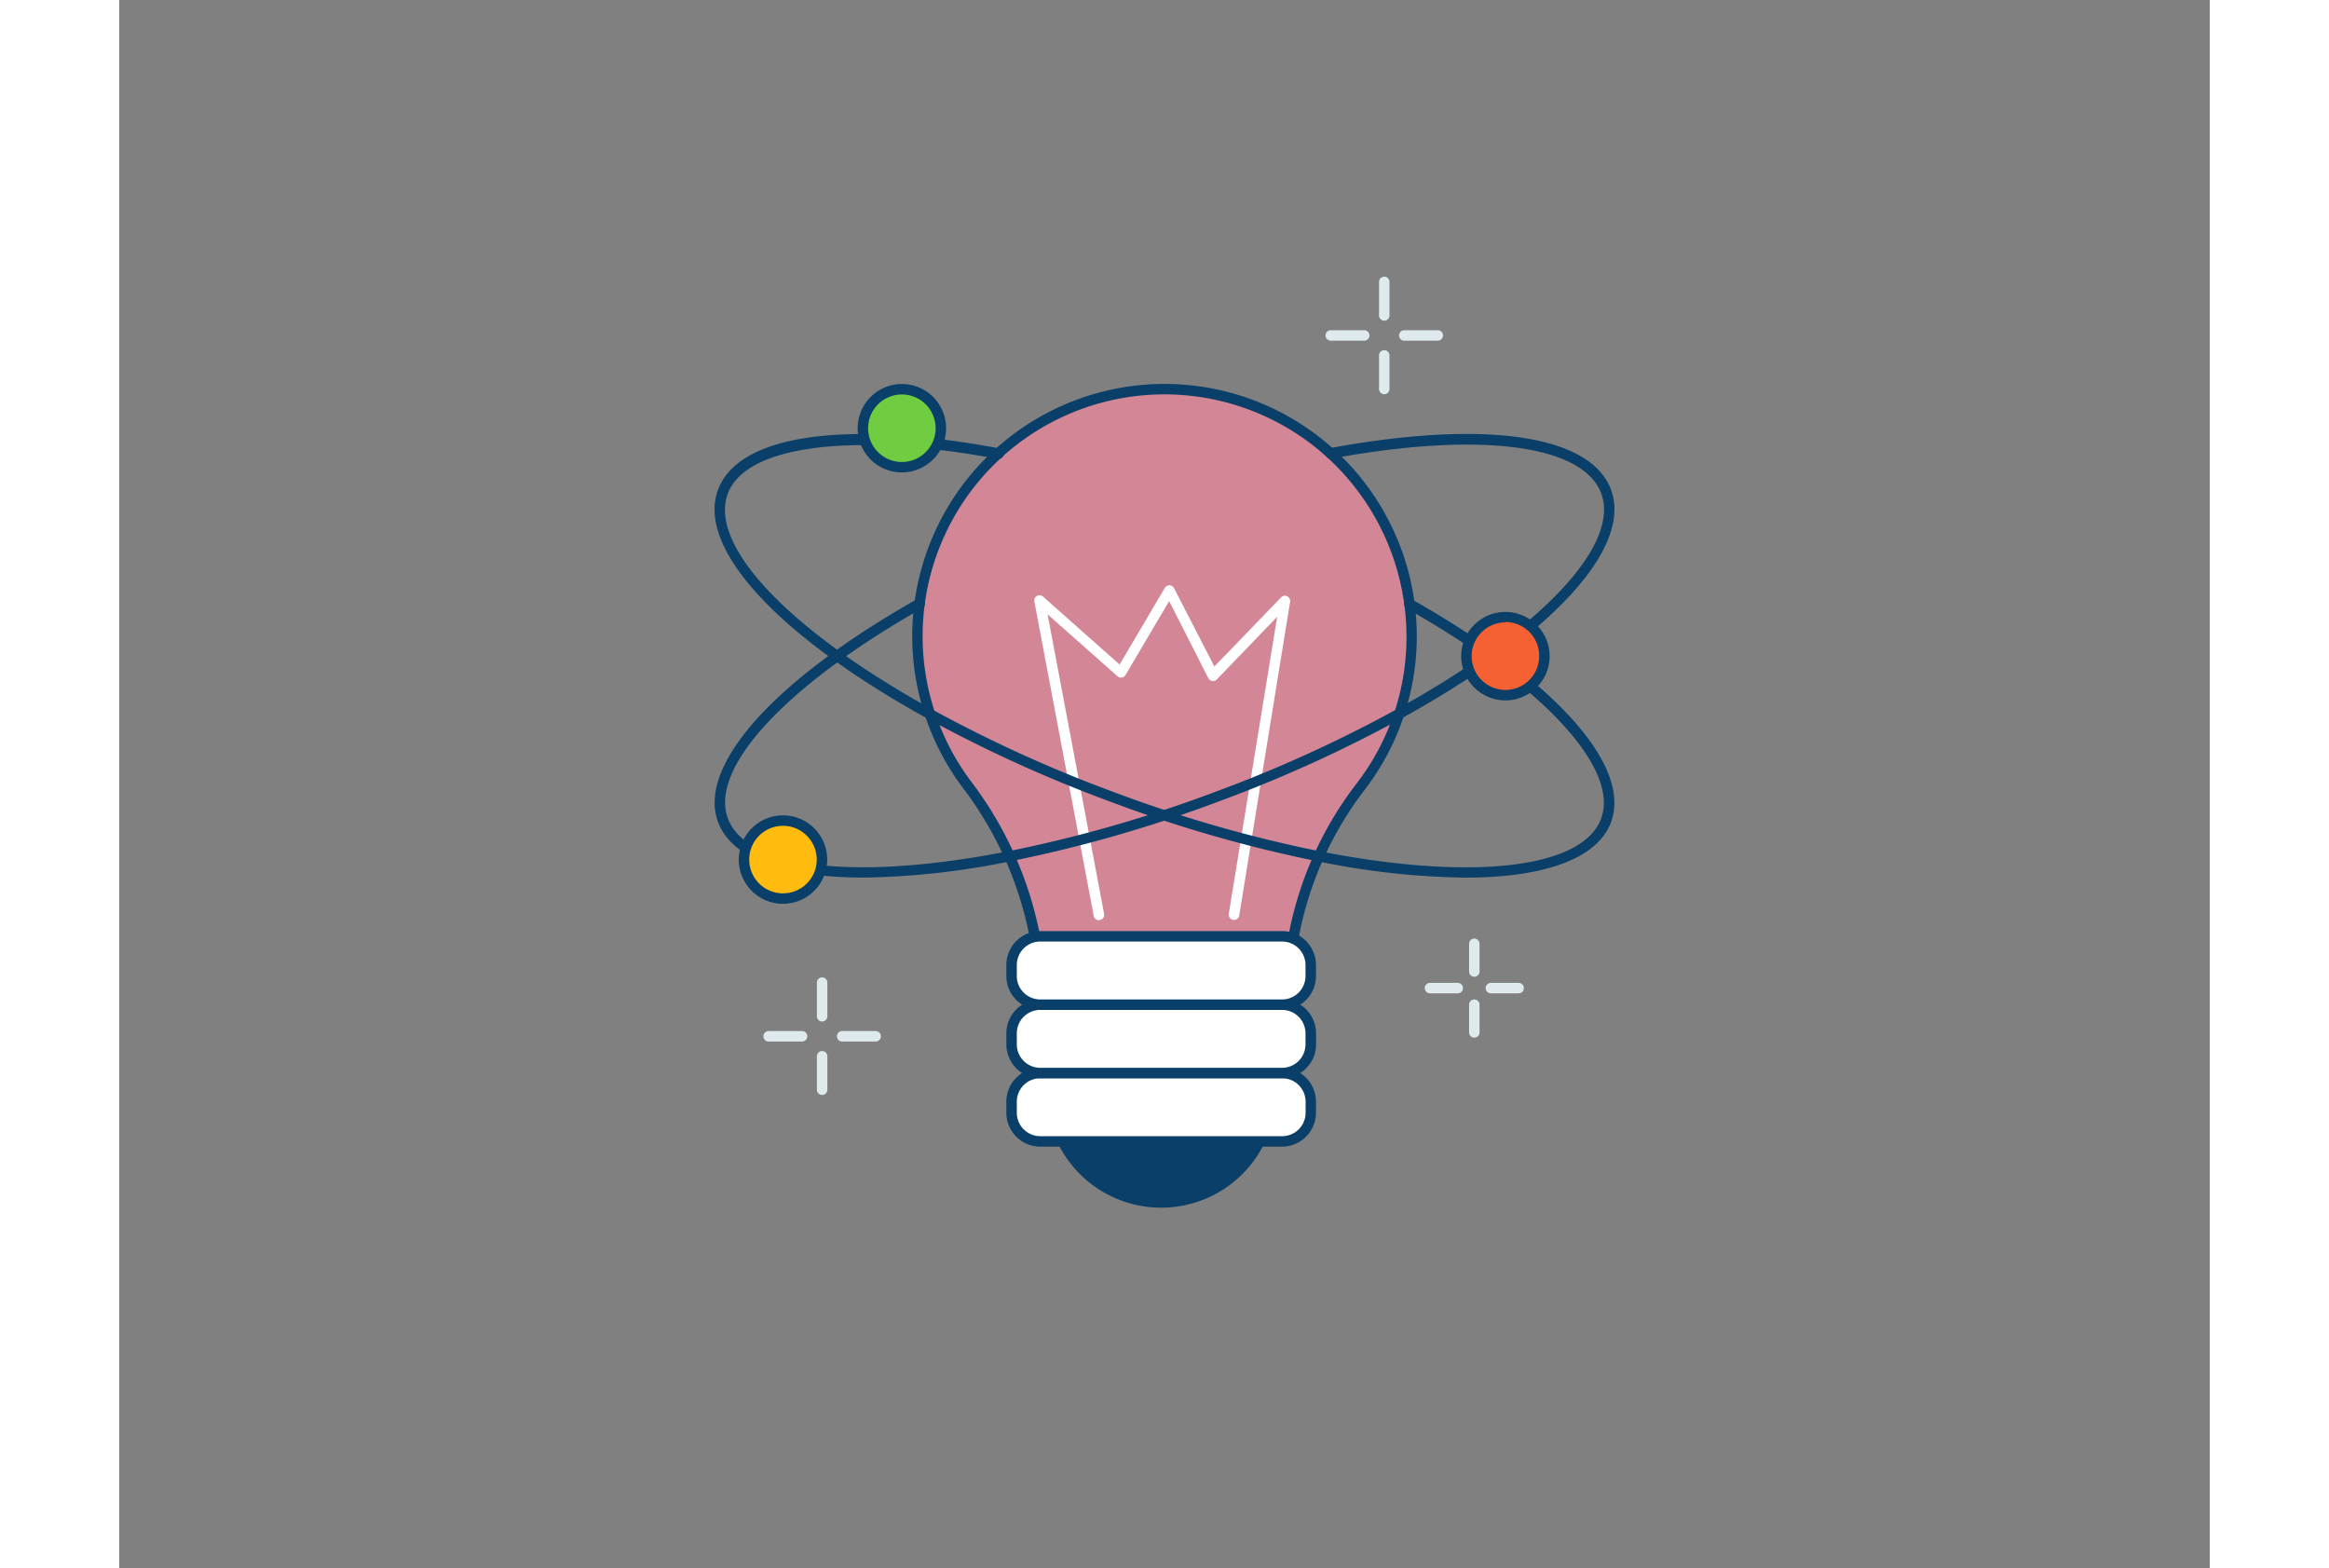 <svg xmlns="http://www.w3.org/2000/svg" viewBox="0 0 400 300" width="306" height="206" class="illustration styles_illustrationTablet__1DWOa"><rect x="0" y="0" width="400" height="300" fill="#808080" stroke="none"/><g id="_467_science_discovery_outline" data-name="#467_science_discovery_outline"><circle cx="199.36" cy="209.04" r="21.02" fill="#093f68"></circle><path d="M199.36,231.06a22,22,0,1,1,22-22A22,22,0,0,1,199.36,231.06Zm0-42a20,20,0,1,0,20,20A20,20,0,0,0,199.36,189Z" fill="#093f68"></path><path d="M247.27,121.74a47.27,47.27,0,1,0-85,28.53,69.32,69.32,0,0,1,14.13,41.9h47.1a67.25,67.25,0,0,1,13.76-41.42A47,47,0,0,0,247.27,121.74Z" fill="#D38796"></path><path d="M223.55,193.17h-47.1a1,1,0,0,1-1-1,68.77,68.77,0,0,0-13.93-41.3,48.27,48.27,0,1,1,76.58.5,66.48,66.48,0,0,0-13.55,40.8A1,1,0,0,1,223.55,193.17Zm-46.1-2h45.1a68.38,68.38,0,0,1,14-41,45.78,45.78,0,0,0,9.75-28.4A46.45,46.45,0,0,0,231.56,87.9a46.27,46.27,0,0,0-68.45,61.77A70.73,70.73,0,0,1,177.45,191.17Z" fill="#093f68"></path><rect x="170.74" y="205.3" width="57.24" height="13.08" rx="5.48" fill="#fff"></rect><path d="M222.5,219.38H176.22a6.49,6.49,0,0,1-6.48-6.48v-2.12a6.48,6.48,0,0,1,6.48-6.48H222.5a6.48,6.48,0,0,1,6.48,6.48v2.12A6.49,6.49,0,0,1,222.5,219.38ZM176.22,206.3a4.49,4.49,0,0,0-4.48,4.48v2.12a4.49,4.49,0,0,0,4.48,4.48H222.5A4.49,4.49,0,0,0,227,212.9v-2.12a4.49,4.49,0,0,0-4.48-4.48Z" fill="#093f68"></path><rect x="170.74" y="192.22" width="57.24" height="13.08" rx="5.48" fill="#fff"></rect><path d="M222.5,206.3H176.22a6.49,6.49,0,0,1-6.48-6.48V197.7a6.49,6.49,0,0,1,6.48-6.48H222.5A6.49,6.49,0,0,1,229,197.7v2.12A6.49,6.49,0,0,1,222.5,206.3Zm-46.28-13.08a4.49,4.49,0,0,0-4.48,4.48v2.12a4.49,4.49,0,0,0,4.48,4.48H222.5a4.49,4.49,0,0,0,4.48-4.48V197.7a4.49,4.49,0,0,0-4.48-4.48Z" fill="#093f68"></path><rect x="170.74" y="179.14" width="57.24" height="13.08" rx="5.48" fill="#fff"></rect><path d="M222.5,193.22H176.22a6.48,6.48,0,0,1-6.48-6.47v-2.13a6.49,6.49,0,0,1,6.48-6.48H222.5a6.49,6.49,0,0,1,6.48,6.48v2.13A6.48,6.48,0,0,1,222.5,193.22Zm-46.28-13.08a4.49,4.49,0,0,0-4.48,4.48v2.13a4.48,4.48,0,0,0,4.48,4.47H222.5a4.48,4.48,0,0,0,4.48-4.47v-2.13a4.49,4.49,0,0,0-4.48-4.48Z" fill="#093f68"></path><path d="M187.46,176.06a1,1,0,0,1-1-.81l-11.36-60.18a1,1,0,0,1,1.65-.93l14.66,13,8.66-14.67a1,1,0,0,1,1.75.05l7.72,15,12.78-13.23a1,1,0,0,1,1.71.86l-9.73,60a1,1,0,1,1-2-.32L221.56,118,210,130a1,1,0,0,1-.87.29,1,1,0,0,1-.74-.53L200.89,115l-8.35,14.15a1,1,0,0,1-.71.48,1,1,0,0,1-.82-.24l-13.38-11.85,10.81,57.3a1,1,0,0,1-.79,1.17Z" fill="#fff"></path><path d="M142.49,167.9c-15.24,0-25.32-3.64-27.91-10.61-4-10.75,10.59-27.1,38.07-42.66a1,1,0,1,1,1,1.74c-26.17,14.82-40.77,30.6-37.19,40.22s24.63,12,53.72,6.26a254.29,254.29,0,0,0,39.51-11.34,258,258,0,0,0,34.69-15.78c27.5-15.17,42.87-31.39,39.18-41.32-3.48-9.35-23.24-11.9-51.57-6.67a1,1,0,0,1-.36-2c29.8-5.5,49.91-2.53,53.8,7.94,4.13,11.08-11.23,27.86-40.08,43.77a259.05,259.05,0,0,1-35,15.9,256,256,0,0,1-39.81,11.43A148.74,148.74,0,0,1,142.49,167.9Z" fill="#093f68"></path><path d="M257.51,167.91a148,148,0,0,1-28.2-3.12,256.34,256.34,0,0,1-39.68-11.41,261.48,261.48,0,0,1-35-15.9c-28.83-15.92-44.18-32.69-40.06-43.77,3.9-10.5,24-13.46,53.87-7.92a1,1,0,1,1-.37,2c-27.93-5.18-48.2-2.57-51.63,6.66-3.69,9.93,11.68,26.15,39.16,41.32a259.14,259.14,0,0,0,34.71,15.78,256.09,256.09,0,0,0,39.38,11.32c29.17,5.75,50.31,3.3,53.85-6.24s-11-25.4-37.19-40.2a1,1,0,1,1,1-1.74c27.49,15.54,42.08,31.88,38.08,42.64C282.83,164.26,272.75,167.91,257.51,167.91Z" fill="#093f68"></path><circle cx="127.03" cy="164.46" r="7.46" fill="#ffbc0e"></circle><path d="M127,172.92a8.46,8.46,0,1,1,8.46-8.46A8.47,8.47,0,0,1,127,172.92ZM127,158a6.46,6.46,0,1,0,6.46,6.46A6.47,6.47,0,0,0,127,158Z" fill="#093f68"></path><circle cx="265.23" cy="125.5" r="7.46" fill="#f56132"></circle><path d="M265.23,134a8.46,8.46,0,1,1,8.46-8.46A8.46,8.46,0,0,1,265.23,134Zm0-14.92a6.46,6.46,0,1,0,6.46,6.46A6.47,6.47,0,0,0,265.23,119Z" fill="#093f68"></path><circle cx="149.75" cy="81.93" r="7.46" fill="#70cc40"></circle><path d="M149.75,90.39a8.46,8.46,0,1,1,8.46-8.46A8.48,8.48,0,0,1,149.75,90.39Zm0-14.92a6.46,6.46,0,1,0,6.46,6.46A6.46,6.46,0,0,0,149.75,75.47Z" fill="#093f68"></path><path d="M134.49,195.44a1,1,0,0,1-1-1V188a1,1,0,1,1,2,0v6.41A1,1,0,0,1,134.49,195.44Z" fill="#dfeaef"></path><path d="M134.49,209.5a1,1,0,0,1-1-1v-6.41a1,1,0,0,1,2,0v6.41A1,1,0,0,1,134.49,209.5Z" fill="#dfeaef"></path><path d="M144.73,199.27h-6.41a1,1,0,0,1,0-2h6.41a1,1,0,0,1,0,2Z" fill="#dfeaef"></path><path d="M130.66,199.27h-6.41a1,1,0,1,1,0-2h6.41a1,1,0,0,1,0,2Z" fill="#dfeaef"></path><path d="M242.05,61.35a1,1,0,0,1-1-1V53.94a1,1,0,0,1,2,0v6.41A1,1,0,0,1,242.05,61.35Z" fill="#dfeaef"></path><path d="M242.05,75.42a1,1,0,0,1-1-1V68a1,1,0,0,1,2,0v6.42A1,1,0,0,1,242.05,75.42Z" fill="#dfeaef"></path><path d="M252.29,65.18h-6.41a1,1,0,1,1,0-2h6.41a1,1,0,0,1,0,2Z" fill="#dfeaef"></path><path d="M238.22,65.18h-6.41a1,1,0,1,1,0-2h6.41a1,1,0,0,1,0,2Z" fill="#dfeaef"></path><path d="M259.28,186.88a1,1,0,0,1-1-1v-5.31a1,1,0,0,1,2,0v5.31A1,1,0,0,1,259.28,186.88Z" fill="#dfeaef"></path><path d="M259.28,198.53a1,1,0,0,1-1-1v-5.31a1,1,0,0,1,2,0v5.31A1,1,0,0,1,259.28,198.53Z" fill="#dfeaef"></path><path d="M267.76,190.05h-5.31a1,1,0,0,1,0-2h5.31a1,1,0,0,1,0,2Z" fill="#dfeaef"></path><path d="M256.11,190.05H250.8a1,1,0,0,1,0-2h5.31a1,1,0,0,1,0,2Z" fill="#dfeaef"></path></g></svg>